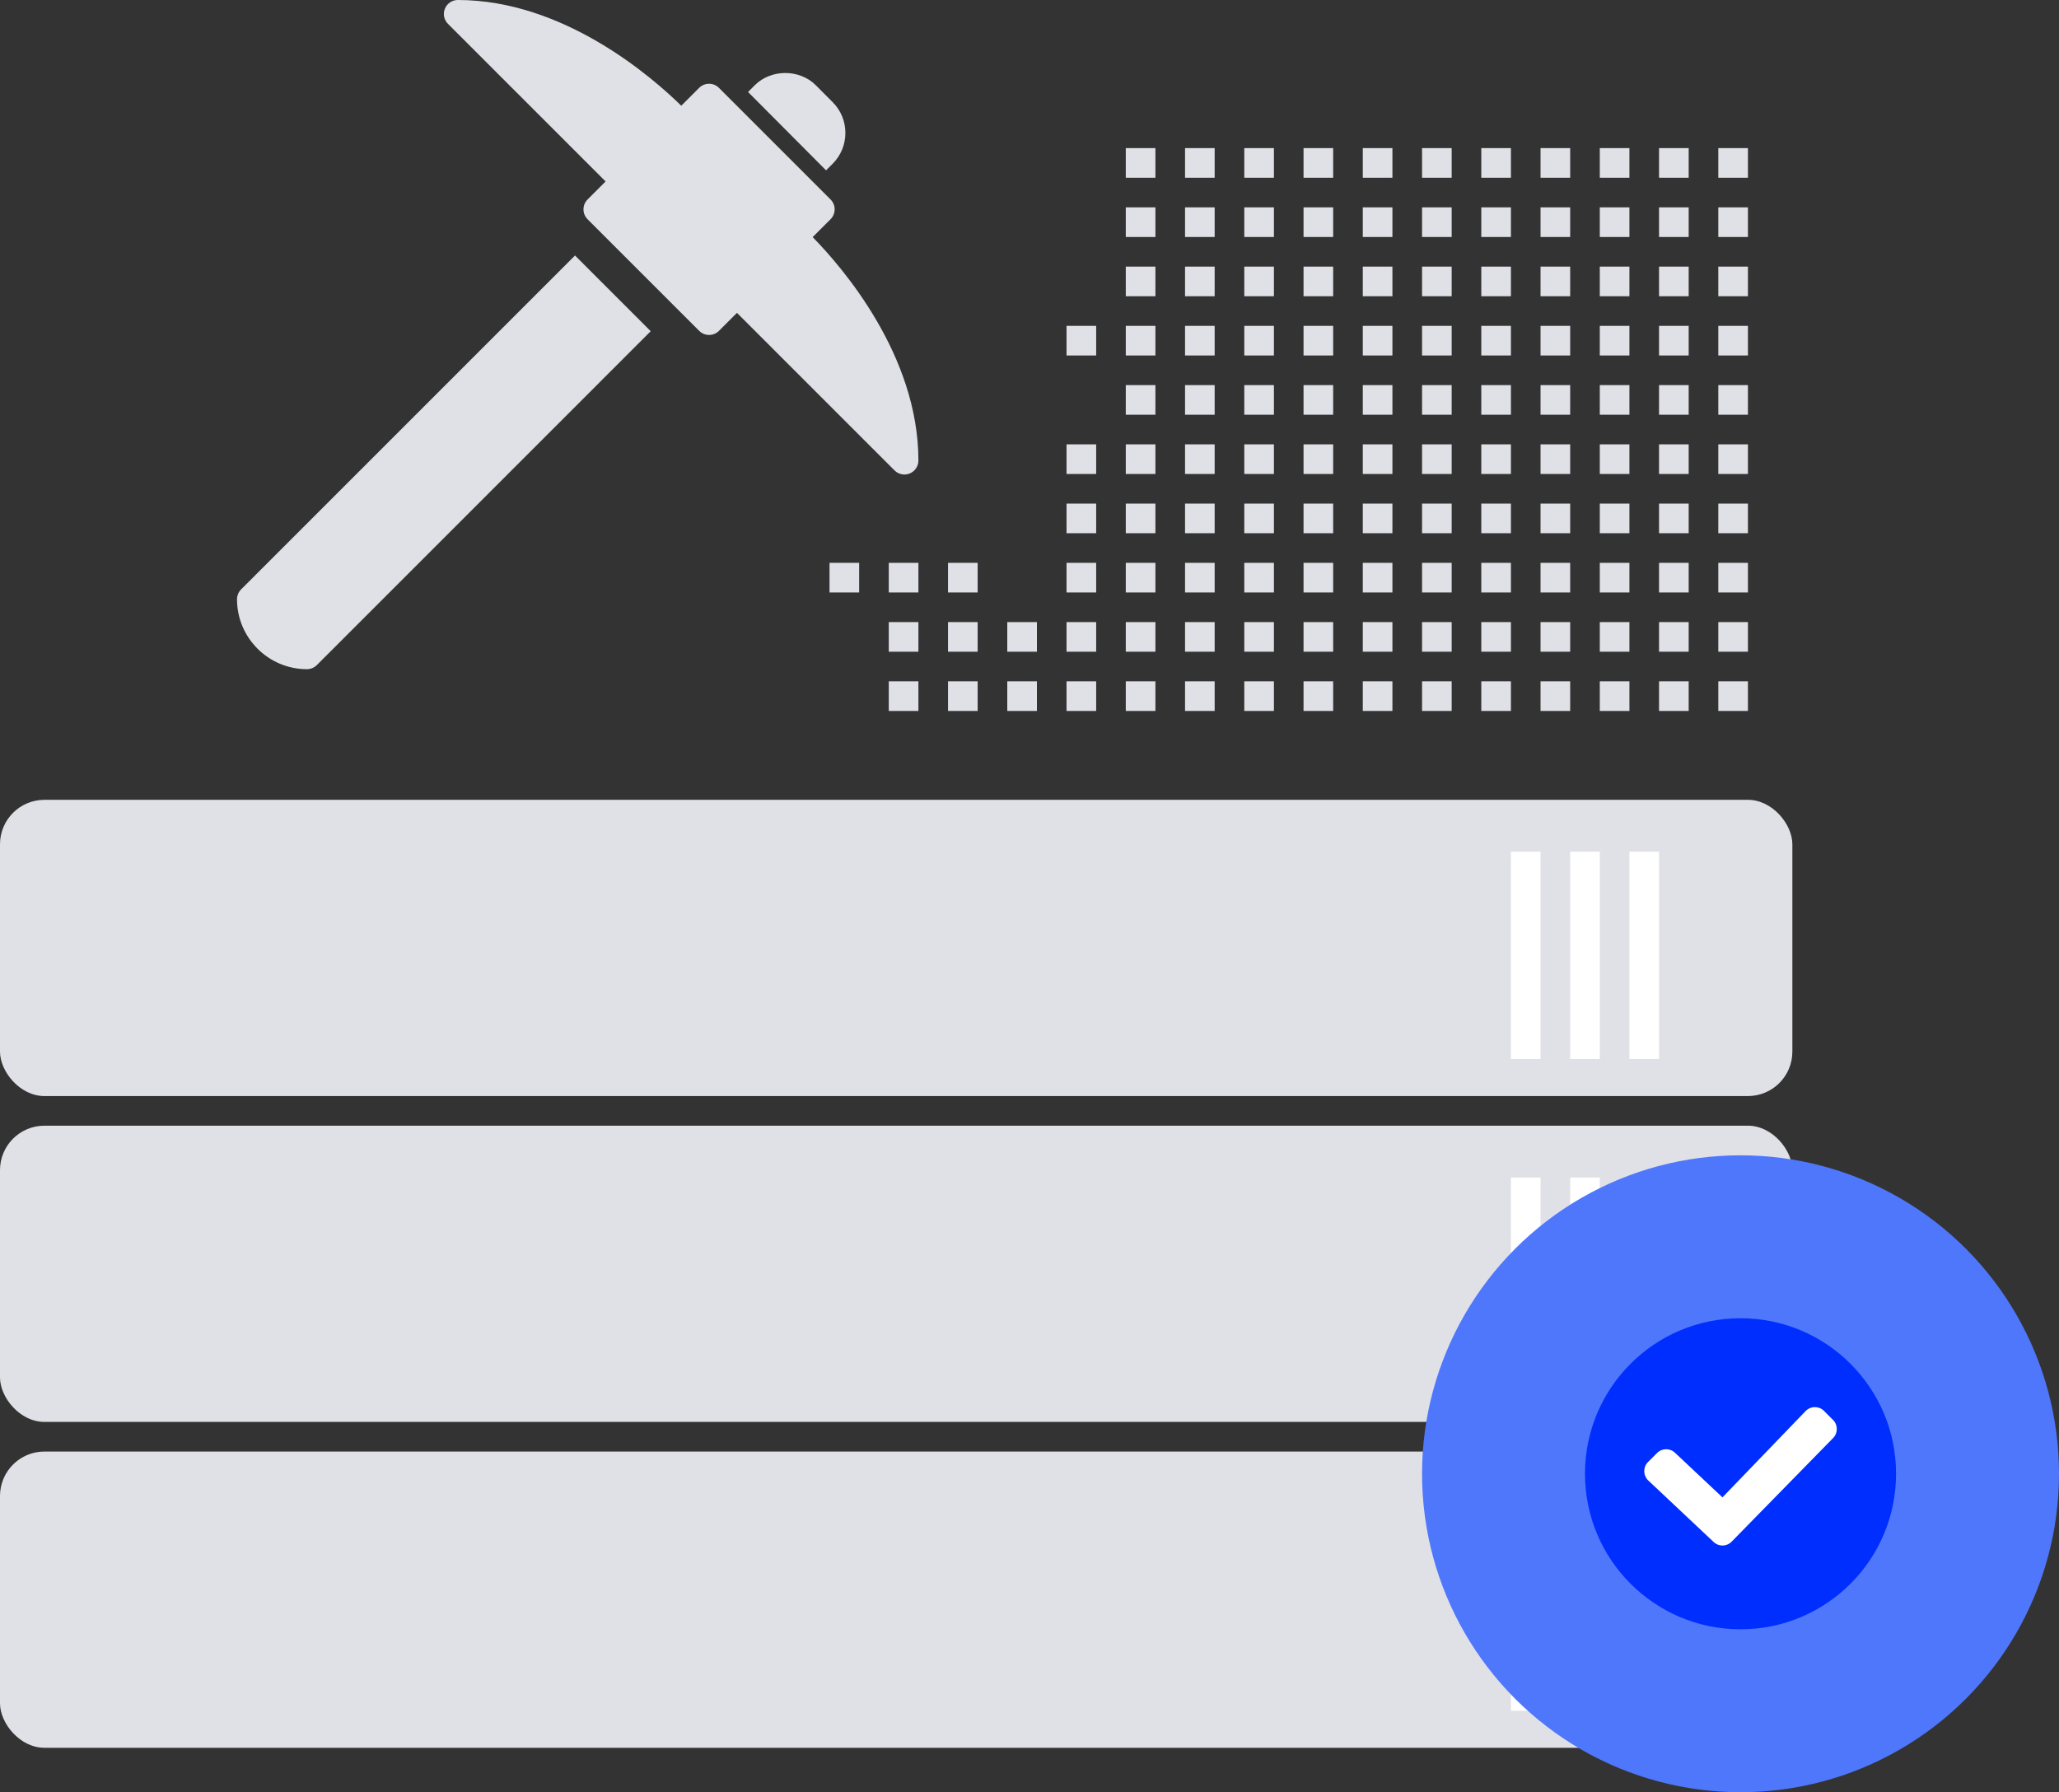 <svg xmlns="http://www.w3.org/2000/svg" width="139" height="121" viewBox="0 0 139 121">
  <rect x="0" y="0" width="139" height="121" fill="#333333" stroke="none"/>
  <g fill="none" fill-rule="evenodd">
    <g fill="#E0E1E6" fill-rule="nonzero" transform="matrix(-1 0 0 1 62 0)">
      <path d="M31.963.582C31.818.23 31.473 0 31.093 0 23.948 0 17.988 5.195 16.009 7.138L14.799 5.93C14.432 5.563 13.835 5.563 13.467 5.93L5.93 13.467C5.562 13.835 5.562 14.432 5.93 14.8L7.138 16.009C5.195 17.988 0 23.946 0 31.094 0 31.474.23 31.819.582 31.964.699 32.013.822 32.036.942 32.036 1.187 32.036 1.428 31.94 1.609 31.761L12.248 21.122 13.465 22.339C13.833 22.706 14.43 22.706 14.797 22.339L22.335 14.802C22.702 14.434 22.702 13.837 22.335 13.469L21.117 12.252 31.756 1.613C32.029 1.34 32.11.935 31.963.582zM45.722 39.792L23.182 17.25 18.071 22.361 40.612 44.903C40.789 45.08 41.029 45.179 41.28 45.179 43.882 45.179 46 43.06 46 40.458 45.998 40.207 45.898 39.967 45.722 39.792zM6.234 11.5L11.5 6.211 11.049 5.758C9.948 4.652 8.024 4.652 6.923 5.758L5.783 6.903C5.232 7.456 4.929 8.192 4.929 8.976 4.929 9.759 5.232 10.494 5.783 11.049L6.234 11.5z"/>
    </g>
    <rect width="121" height="20" y="98" fill="#E0E1E6" rx="3"/>
    <path stroke="#FFF" stroke-linecap="square" stroke-width="2" d="M111 102.5L111 114.5M107 102.5L107 114.5M103 102.5L103 114.5"/>
    <rect width="121" height="20" y="76" fill="#E0E1E6" rx="3"/>
    <path stroke="#FFF" stroke-linecap="square" stroke-width="2" d="M111 80.5L111 92.5M107 80.5L107 92.5M103 80.5L103 92.5"/>
    <rect width="121" height="20" y="54" fill="#E0E1E6" rx="3"/>
    <rect width="2" height="2" x="56" y="38" fill="#E0E1E6"/>
    <rect width="2" height="2" x="60" y="38" fill="#E0E1E6"/>
    <rect width="2" height="2" x="64" y="38" fill="#E0E1E6"/>
    <rect width="2" height="2" x="64" y="42" fill="#E0E1E6"/>
    <rect width="2" height="2" x="68" y="42" fill="#E0E1E6"/>
    <rect width="2" height="2" x="68" y="46" fill="#E0E1E6"/>
    <rect width="2" height="2" x="72" y="42" fill="#E0E1E6"/>
    <rect width="2" height="2" x="72" y="46" fill="#E0E1E6"/>
    <rect width="2" height="2" x="76" y="42" fill="#E0E1E6"/>
    <rect width="2" height="2" x="76" y="46" fill="#E0E1E6"/>
    <rect width="2" height="2" x="72" y="34" fill="#E0E1E6"/>
    <rect width="2" height="2" x="72" y="38" fill="#E0E1E6"/>
    <rect width="2" height="2" x="76" y="34" fill="#E0E1E6"/>
    <rect width="2" height="2" x="76" y="38" fill="#E0E1E6"/>
    <rect width="2" height="2" x="72" y="30" fill="#E0E1E6"/>
    <rect width="2" height="2" x="76" y="26" fill="#E0E1E6"/>
    <rect width="2" height="2" x="76" y="30" fill="#E0E1E6"/>
    <rect width="2" height="2" x="72" y="22" fill="#E0E1E6"/>
    <rect width="2" height="2" x="76" y="18" fill="#E0E1E6"/>
    <rect width="2" height="2" x="76" y="22" fill="#E0E1E6"/>
    <rect width="2" height="2" x="76" y="10" fill="#E0E1E6"/>
    <rect width="2" height="2" x="76" y="14" fill="#E0E1E6"/>
    <rect width="2" height="2" x="80" y="10" fill="#E0E1E6"/>
    <rect width="2" height="2" x="80" y="14" fill="#E0E1E6"/>
    <rect width="2" height="2" x="84" y="10" fill="#E0E1E6"/>
    <rect width="2" height="2" x="84" y="14" fill="#E0E1E6"/>
    <rect width="2" height="2" x="88" y="10" fill="#E0E1E6"/>
    <rect width="2" height="2" x="88" y="14" fill="#E0E1E6"/>
    <rect width="2" height="2" x="92" y="10" fill="#E0E1E6"/>
    <rect width="2" height="2" x="92" y="14" fill="#E0E1E6"/>
    <rect width="2" height="2" x="96" y="10" fill="#E0E1E6"/>
    <rect width="2" height="2" x="96" y="14" fill="#E0E1E6"/>
    <rect width="2" height="2" x="100" y="10" fill="#E0E1E6"/>
    <rect width="2" height="2" x="100" y="14" fill="#E0E1E6"/>
    <rect width="2" height="2" x="96" y="18" fill="#E0E1E6"/>
    <rect width="2" height="2" x="96" y="22" fill="#E0E1E6"/>
    <rect width="2" height="2" x="100" y="18" fill="#E0E1E6"/>
    <rect width="2" height="2" x="100" y="22" fill="#E0E1E6"/>
    <rect width="2" height="2" x="88" y="18" fill="#E0E1E6"/>
    <rect width="2" height="2" x="88" y="22" fill="#E0E1E6"/>
    <rect width="2" height="2" x="92" y="18" fill="#E0E1E6"/>
    <rect width="2" height="2" x="92" y="22" fill="#E0E1E6"/>
    <rect width="2" height="2" x="80" y="18" fill="#E0E1E6"/>
    <rect width="2" height="2" x="80" y="22" fill="#E0E1E6"/>
    <rect width="2" height="2" x="84" y="18" fill="#E0E1E6"/>
    <rect width="2" height="2" x="84" y="22" fill="#E0E1E6"/>
    <rect width="2" height="2" x="80" y="26" fill="#E0E1E6"/>
    <rect width="2" height="2" x="80" y="30" fill="#E0E1E6"/>
    <rect width="2" height="2" x="84" y="26" fill="#E0E1E6"/>
    <rect width="2" height="2" x="84" y="30" fill="#E0E1E6"/>
    <rect width="2" height="2" x="88" y="26" fill="#E0E1E6"/>
    <rect width="2" height="2" x="88" y="30" fill="#E0E1E6"/>
    <rect width="2" height="2" x="92" y="26" fill="#E0E1E6"/>
    <rect width="2" height="2" x="92" y="30" fill="#E0E1E6"/>
    <rect width="2" height="2" x="96" y="26" fill="#E0E1E6"/>
    <rect width="2" height="2" x="96" y="30" fill="#E0E1E6"/>
    <rect width="2" height="2" x="100" y="26" fill="#E0E1E6"/>
    <rect width="2" height="2" x="100" y="30" fill="#E0E1E6"/>
    <rect width="2" height="2" x="80" y="34" fill="#E0E1E6"/>
    <rect width="2" height="2" x="80" y="38" fill="#E0E1E6"/>
    <rect width="2" height="2" x="84" y="34" fill="#E0E1E6"/>
    <rect width="2" height="2" x="84" y="38" fill="#E0E1E6"/>
    <rect width="2" height="2" x="88" y="34" fill="#E0E1E6"/>
    <rect width="2" height="2" x="88" y="38" fill="#E0E1E6"/>
    <rect width="2" height="2" x="92" y="34" fill="#E0E1E6"/>
    <rect width="2" height="2" x="92" y="38" fill="#E0E1E6"/>
    <rect width="2" height="2" x="96" y="34" fill="#E0E1E6"/>
    <rect width="2" height="2" x="96" y="38" fill="#E0E1E6"/>
    <rect width="2" height="2" x="100" y="34" fill="#E0E1E6"/>
    <rect width="2" height="2" x="100" y="38" fill="#E0E1E6"/>
    <rect width="2" height="2" x="80" y="42" fill="#E0E1E6"/>
    <rect width="2" height="2" x="80" y="46" fill="#E0E1E6"/>
    <rect width="2" height="2" x="84" y="42" fill="#E0E1E6"/>
    <rect width="2" height="2" x="84" y="46" fill="#E0E1E6"/>
    <rect width="2" height="2" x="88" y="42" fill="#E0E1E6"/>
    <rect width="2" height="2" x="88" y="46" fill="#E0E1E6"/>
    <rect width="2" height="2" x="92" y="42" fill="#E0E1E6"/>
    <rect width="2" height="2" x="92" y="46" fill="#E0E1E6"/>
    <rect width="2" height="2" x="96" y="42" fill="#E0E1E6"/>
    <rect width="2" height="2" x="96" y="46" fill="#E0E1E6"/>
    <rect width="2" height="2" x="100" y="42" fill="#E0E1E6"/>
    <rect width="2" height="2" x="100" y="46" fill="#E0E1E6"/>
    <rect width="2" height="2" x="104" y="10" fill="#E0E1E6"/>
    <rect width="2" height="2" x="104" y="14" fill="#E0E1E6"/>
    <rect width="2" height="2" x="108" y="10" fill="#E0E1E6"/>
    <rect width="2" height="2" x="108" y="14" fill="#E0E1E6"/>
    <rect width="2" height="2" x="112" y="10" fill="#E0E1E6"/>
    <rect width="2" height="2" x="112" y="14" fill="#E0E1E6"/>
    <rect width="2" height="2" x="116" y="10" fill="#E0E1E6"/>
    <rect width="2" height="2" x="116" y="14" fill="#E0E1E6"/>
    <rect width="2" height="2" x="116" y="18" fill="#E0E1E6"/>
    <rect width="2" height="2" x="116" y="22" fill="#E0E1E6"/>
    <rect width="2" height="2" x="108" y="18" fill="#E0E1E6"/>
    <rect width="2" height="2" x="108" y="22" fill="#E0E1E6"/>
    <rect width="2" height="2" x="112" y="18" fill="#E0E1E6"/>
    <rect width="2" height="2" x="112" y="22" fill="#E0E1E6"/>
    <rect width="2" height="2" x="104" y="18" fill="#E0E1E6"/>
    <rect width="2" height="2" x="104" y="22" fill="#E0E1E6"/>
    <rect width="2" height="2" x="104" y="26" fill="#E0E1E6"/>
    <rect width="2" height="2" x="104" y="30" fill="#E0E1E6"/>
    <rect width="2" height="2" x="108" y="26" fill="#E0E1E6"/>
    <rect width="2" height="2" x="108" y="30" fill="#E0E1E6"/>
    <rect width="2" height="2" x="112" y="26" fill="#E0E1E6"/>
    <rect width="2" height="2" x="112" y="30" fill="#E0E1E6"/>
    <rect width="2" height="2" x="116" y="26" fill="#E0E1E6"/>
    <rect width="2" height="2" x="116" y="30" fill="#E0E1E6"/>
    <rect width="2" height="2" x="104" y="34" fill="#E0E1E6"/>
    <rect width="2" height="2" x="104" y="38" fill="#E0E1E6"/>
    <rect width="2" height="2" x="108" y="34" fill="#E0E1E6"/>
    <rect width="2" height="2" x="108" y="38" fill="#E0E1E6"/>
    <rect width="2" height="2" x="112" y="34" fill="#E0E1E6"/>
    <rect width="2" height="2" x="112" y="38" fill="#E0E1E6"/>
    <rect width="2" height="2" x="116" y="34" fill="#E0E1E6"/>
    <rect width="2" height="2" x="116" y="38" fill="#E0E1E6"/>
    <rect width="2" height="2" x="104" y="42" fill="#E0E1E6"/>
    <rect width="2" height="2" x="104" y="46" fill="#E0E1E6"/>
    <rect width="2" height="2" x="108" y="42" fill="#E0E1E6"/>
    <rect width="2" height="2" x="108" y="46" fill="#E0E1E6"/>
    <rect width="2" height="2" x="112" y="42" fill="#E0E1E6"/>
    <rect width="2" height="2" x="112" y="46" fill="#E0E1E6"/>
    <rect width="2" height="2" x="116" y="42" fill="#E0E1E6"/>
    <rect width="2" height="2" x="116" y="46" fill="#E0E1E6"/>
    <rect width="2" height="2" x="64" y="46" fill="#E0E1E6"/>
    <rect width="2" height="2" x="60" y="46" fill="#E0E1E6"/>
    <rect width="2" height="2" x="60" y="42" fill="#E0E1E6"/>
    <path stroke="#FFF" stroke-linecap="square" stroke-width="2" d="M111 58.5L111 70.5M107 58.5L107 70.5M103 58.5L103 70.5"/>
    <circle cx="117.5" cy="99.5" r="21.5" fill="#4F77FC"/>
    <circle cx="117.5" cy="99.5" r="10.5" fill="#002EFF"/>
    <path fill="#FFF" fill-rule="nonzero" d="M5.281,9.344 C5.051,9.344 4.831,9.252 4.668,9.09 L0.254,4.936 C0.091,4.773 0,4.553 0,4.323 C0,4.093 0.091,3.872 0.254,3.71 L0.867,3.098 C1.036,2.928 1.258,2.844 1.48,2.844 C1.702,2.844 1.924,2.928 2.093,3.098 L5.281,6.094 L10.907,0.254 C11.07,0.091 11.29,0 11.52,0 L11.52,0 C11.75,0 11.97,0.091 12.133,0.254 L12.746,0.867 C13.085,1.205 13.085,1.754 12.747,2.092 L5.894,9.09 C5.732,9.252 5.511,9.344 5.281,9.344 Z" transform="translate(111 95)"/>
  </g>
</svg>
